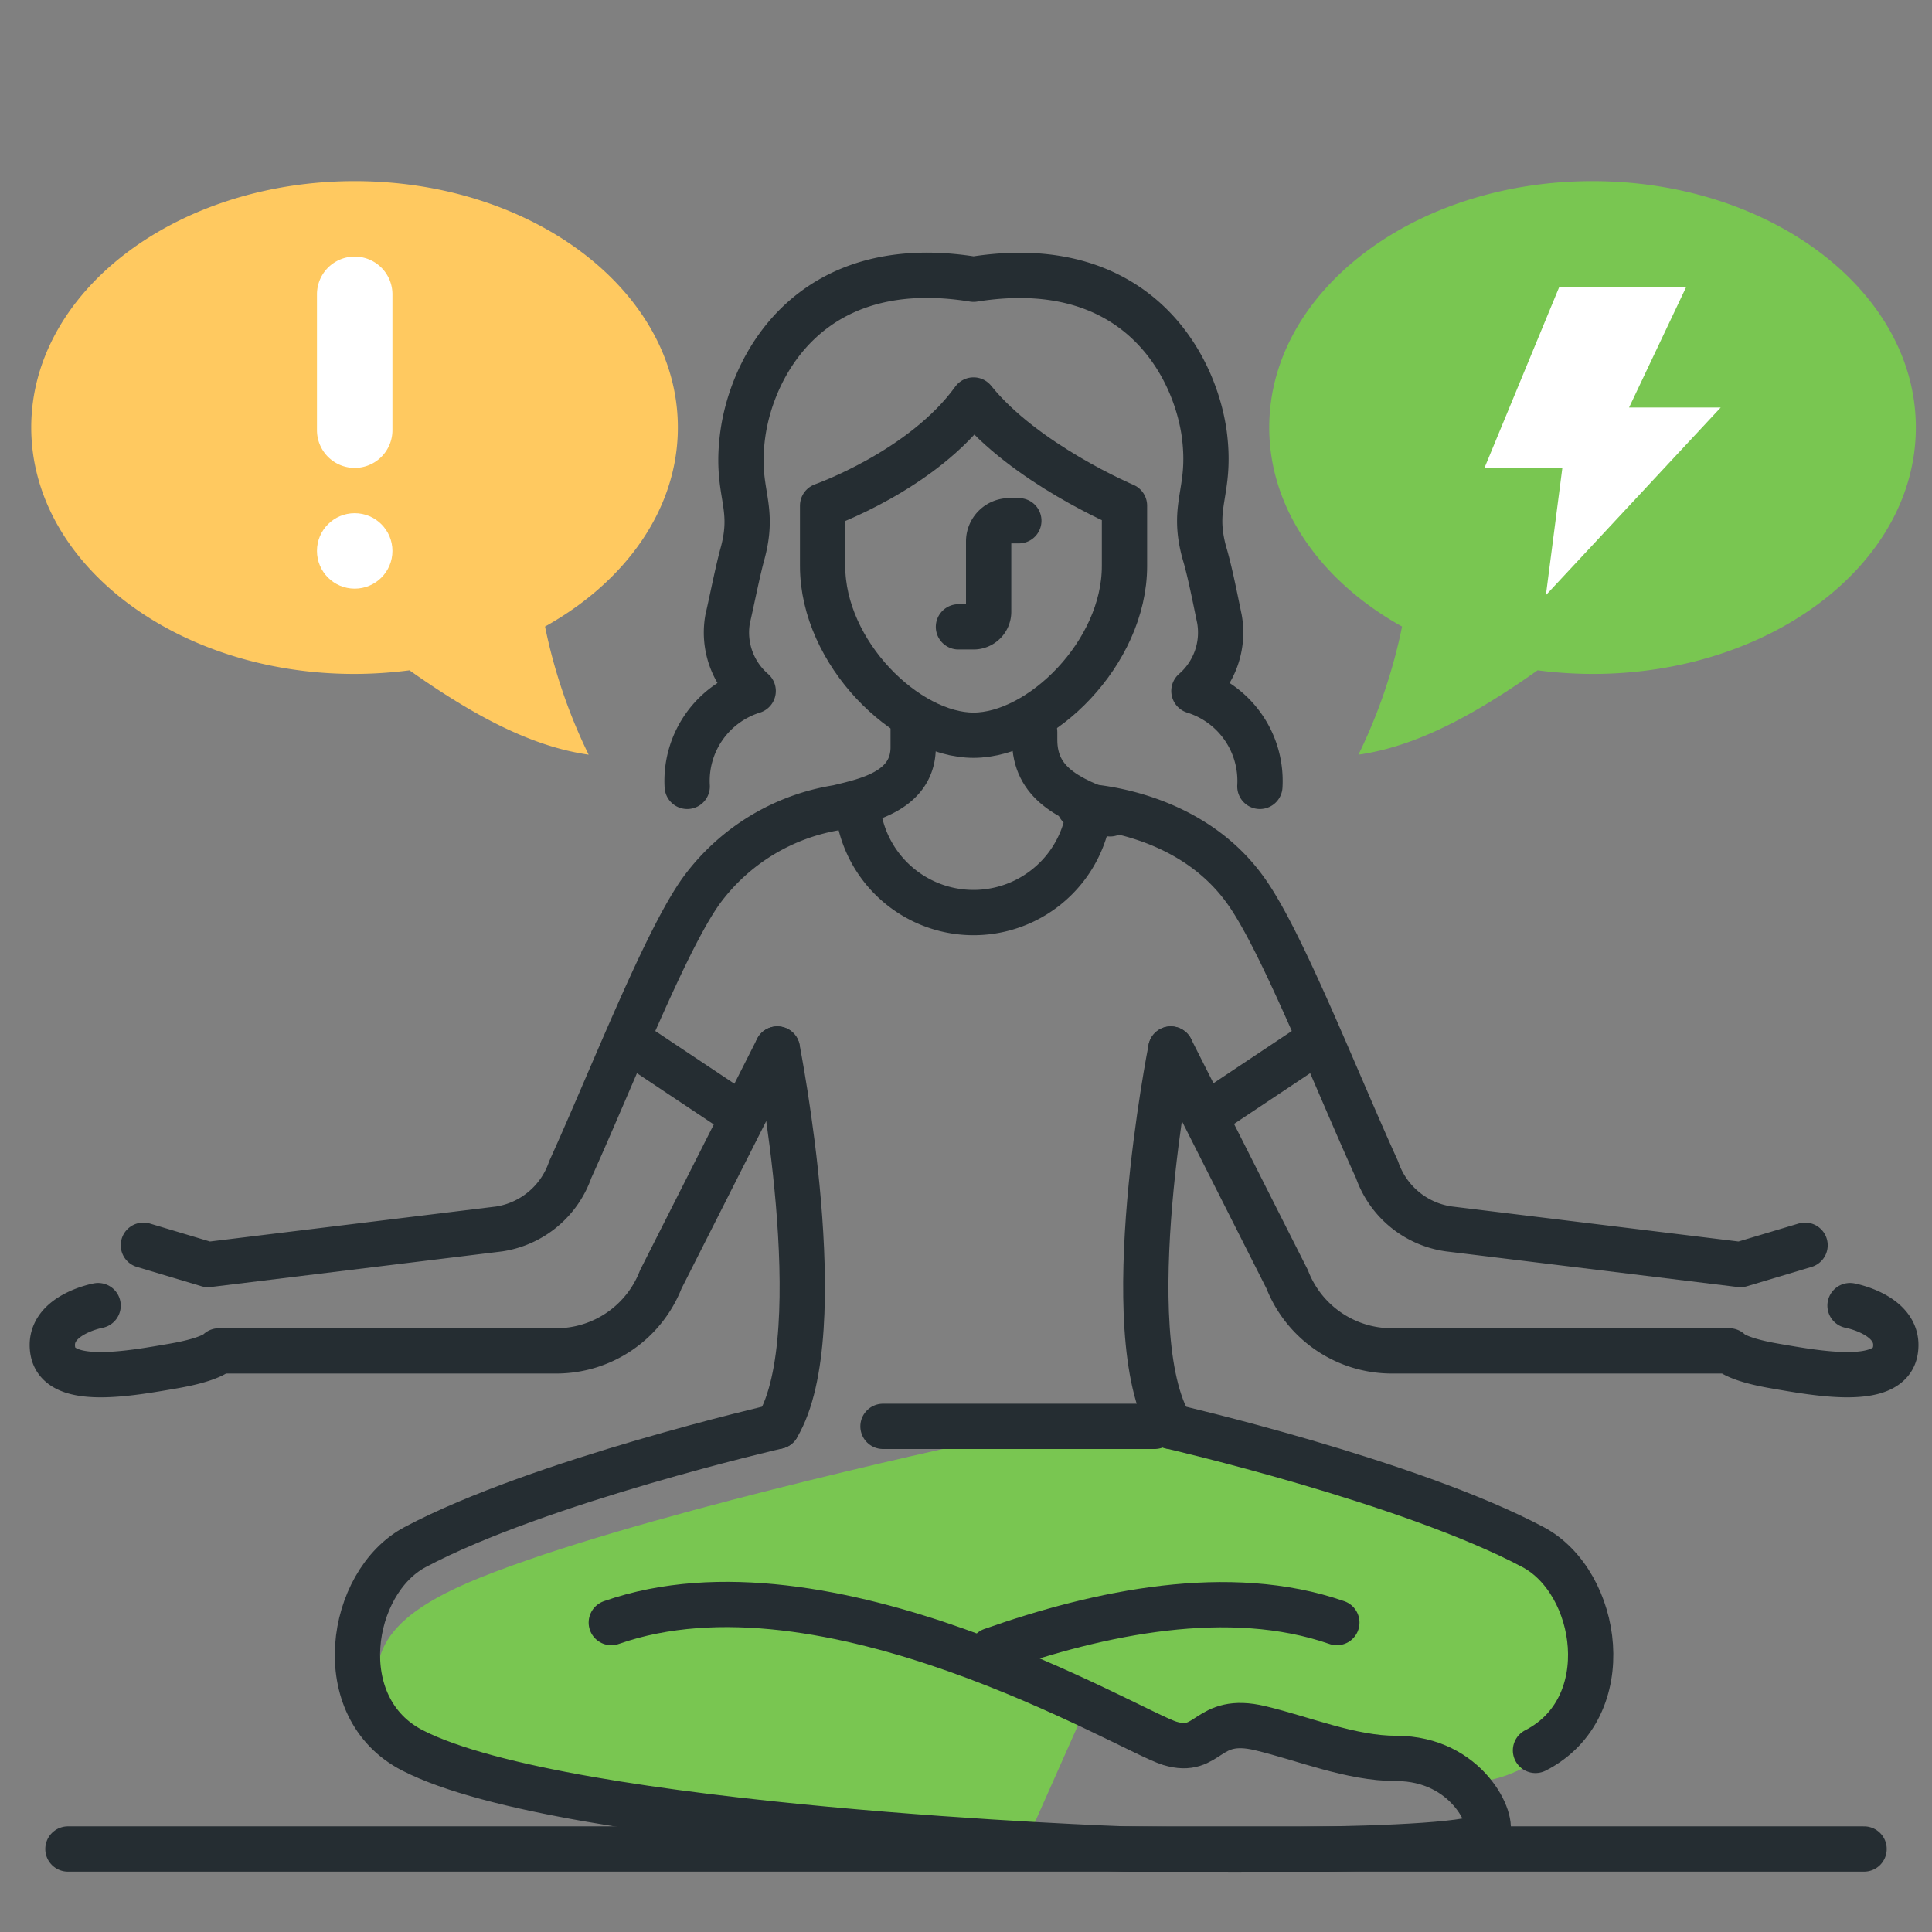 <?xml version="1.0" ?><svg height="128" viewBox="0 0 128 128" width="128" xmlns="http://www.w3.org/2000/svg"><rect x="0" y="0" width="128" height="128" fill="#808080" stroke="none"/><defs><style>.cls-1{fill:#79c651;}.cls-2{fill:none;stroke:#252d32;stroke-linecap:round;stroke-linejoin:round;stroke-width:3px;}.cls-3{fill:#ffc960;}.cls-4{fill:#fff;}</style></defs><title/><g id="Icons"><path class="cls-1" d="M72,113l-4,9s-26.54-1-38-5c-3.77-1.3-5-3.79-5-6,0-4,5.09-6,11-8,12-4,31-8,31-8l10-1s23.47,6.75,26,10c7,9-2,14-5,14-.32,0-3.8-.83-8-2-2.6-.73-5.52-2-8-2l-4,2Z"/><line class="cls-2" x1="4.5" x2="123.5" y1="122.5" y2="122.5"/><path class="cls-2" d="M51.5,94.5s-15.77,3.63-24,8c-4.38,2.33-5.69,10.64-.17,13.47,10.18,5.23,47.17,6.53,47.17,6.53s23,.43,24-1c.57-.81-1.28-5-6-5-3,0-6.08-1.3-9-2-3.62-.87-3.34,1.81-6,1s-22.74-13-37-8"/><path class="cls-2" d="M51.5,69.5s3.72,18.79,0,25"/><path class="cls-2" d="M51.5,69.5,43.78,84.76a7.43,7.43,0,0,1-6.93,4.74H14.5s-.41.55-3,1c-2.9.5-7.59,1.37-8-1s3-3,3-3"/><path class="cls-2" d="M65.71,109.34c7.14-2.52,15.73-4.32,22.86-1.84"/><path class="cls-2" d="M77.57,94.5s15.77,3.63,24,8c4.38,2.33,5.69,10.64.16,13.47"/><path class="cls-2" d="M77.57,94.5c-3.73-6.21,0-25,0-25"/><path class="cls-2" d="M77.57,69.5l7.71,15.26a7.44,7.44,0,0,0,6.93,4.74h22.36s.4.55,3,1c2.89.5,7.59,1.37,8-1s-3-3-3-3"/><path class="cls-2" d="M71.5,53.4s7.07.1,11,5.56c2.4,3.29,6,12.54,8.73,18.53A5.9,5.9,0,0,0,96,81.42l19.31,2.36,4.28-1.28"/><path class="cls-2" d="M60.5,47.5v2c0,2.94-3.17,3.55-5,4a13.88,13.88,0,0,0-9,5.46c-2.4,3.29-6,12.54-8.72,18.53a5.93,5.93,0,0,1-4.7,3.93L13.78,83.78,9.5,82.5"/><path class="cls-2" d="M73.55,53.92c-2.71-1-5-2-5-4.91V48.5"/><path class="cls-2" d="M74.5,37.5c0,5.77-5.58,11.21-10,11.21s-10-5.44-10-11.21v-4s6.63-2.33,10-7c3.37,4.2,10,7,10,7Z"/><path class="cls-2" d="M72,54.57a7.72,7.72,0,0,1-15,0"/><path class="cls-2" d="M83.47,52.1a6.24,6.24,0,0,0-4.37-6.32A5.12,5.12,0,0,0,80.79,41c-.26-1.24-.63-3.16-1-4.38-.89-3.25.49-4,0-7.83-.64-4.71-4.59-12-15.29-10.29-10.7-1.74-14.65,5.58-15.29,10.29-.52,3.86.86,4.58,0,7.83-.34,1.22-.71,3.14-1,4.38a5.12,5.12,0,0,0,1.69,4.78,6.24,6.24,0,0,0-4.37,6.32"/><line class="cls-2" x1="58.5" x2="76.5" y1="94.5" y2="94.5"/><path class="cls-2" d="M67.5,34.5h-.63a1.37,1.37,0,0,0-1.37,1.37v4.66a1,1,0,0,1-1,1h-1"/><line class="cls-2" x1="42.5" x2="48.5" y1="69.5" y2="73.5"/><line class="cls-2" x1="86.5" x2="80.5" y1="69.5" y2="73.5"/><path class="cls-3" d="M23.5,12c11.82,0,21.41,7.31,21.41,16.32,0,5.42-3.47,10.22-8.8,13.19A35.33,35.33,0,0,0,39,50c-3.75-.54-7.51-2.51-11.87-5.59a28.94,28.94,0,0,1-3.65.24c-11.82,0-21.41-7.31-21.41-16.33S11.68,12,23.5,12Z"/><path class="cls-1" d="M105.5,12c-11.82,0-21.41,7.31-21.41,16.32,0,5.42,3.47,10.22,8.8,13.19A35.33,35.33,0,0,1,90,50c3.75-.54,7.51-2.51,11.87-5.59a28.94,28.94,0,0,0,3.65.24c11.82,0,21.41-7.31,21.41-16.33S117.32,12,105.5,12Z"/><polygon class="cls-4" points="102.42 39.43 114 27 107.93 27 111.72 19 103.31 19 98.35 31 103.51 31 102.42 39.43"/><path class="cls-4" d="M23.5,31A2.5,2.5,0,0,1,21,28.5v-9a2.5,2.5,0,0,1,5,0v9A2.5,2.5,0,0,1,23.5,31Z"/><circle class="cls-4" cx="23.5" cy="36.5" r="2.5"/></g></svg>